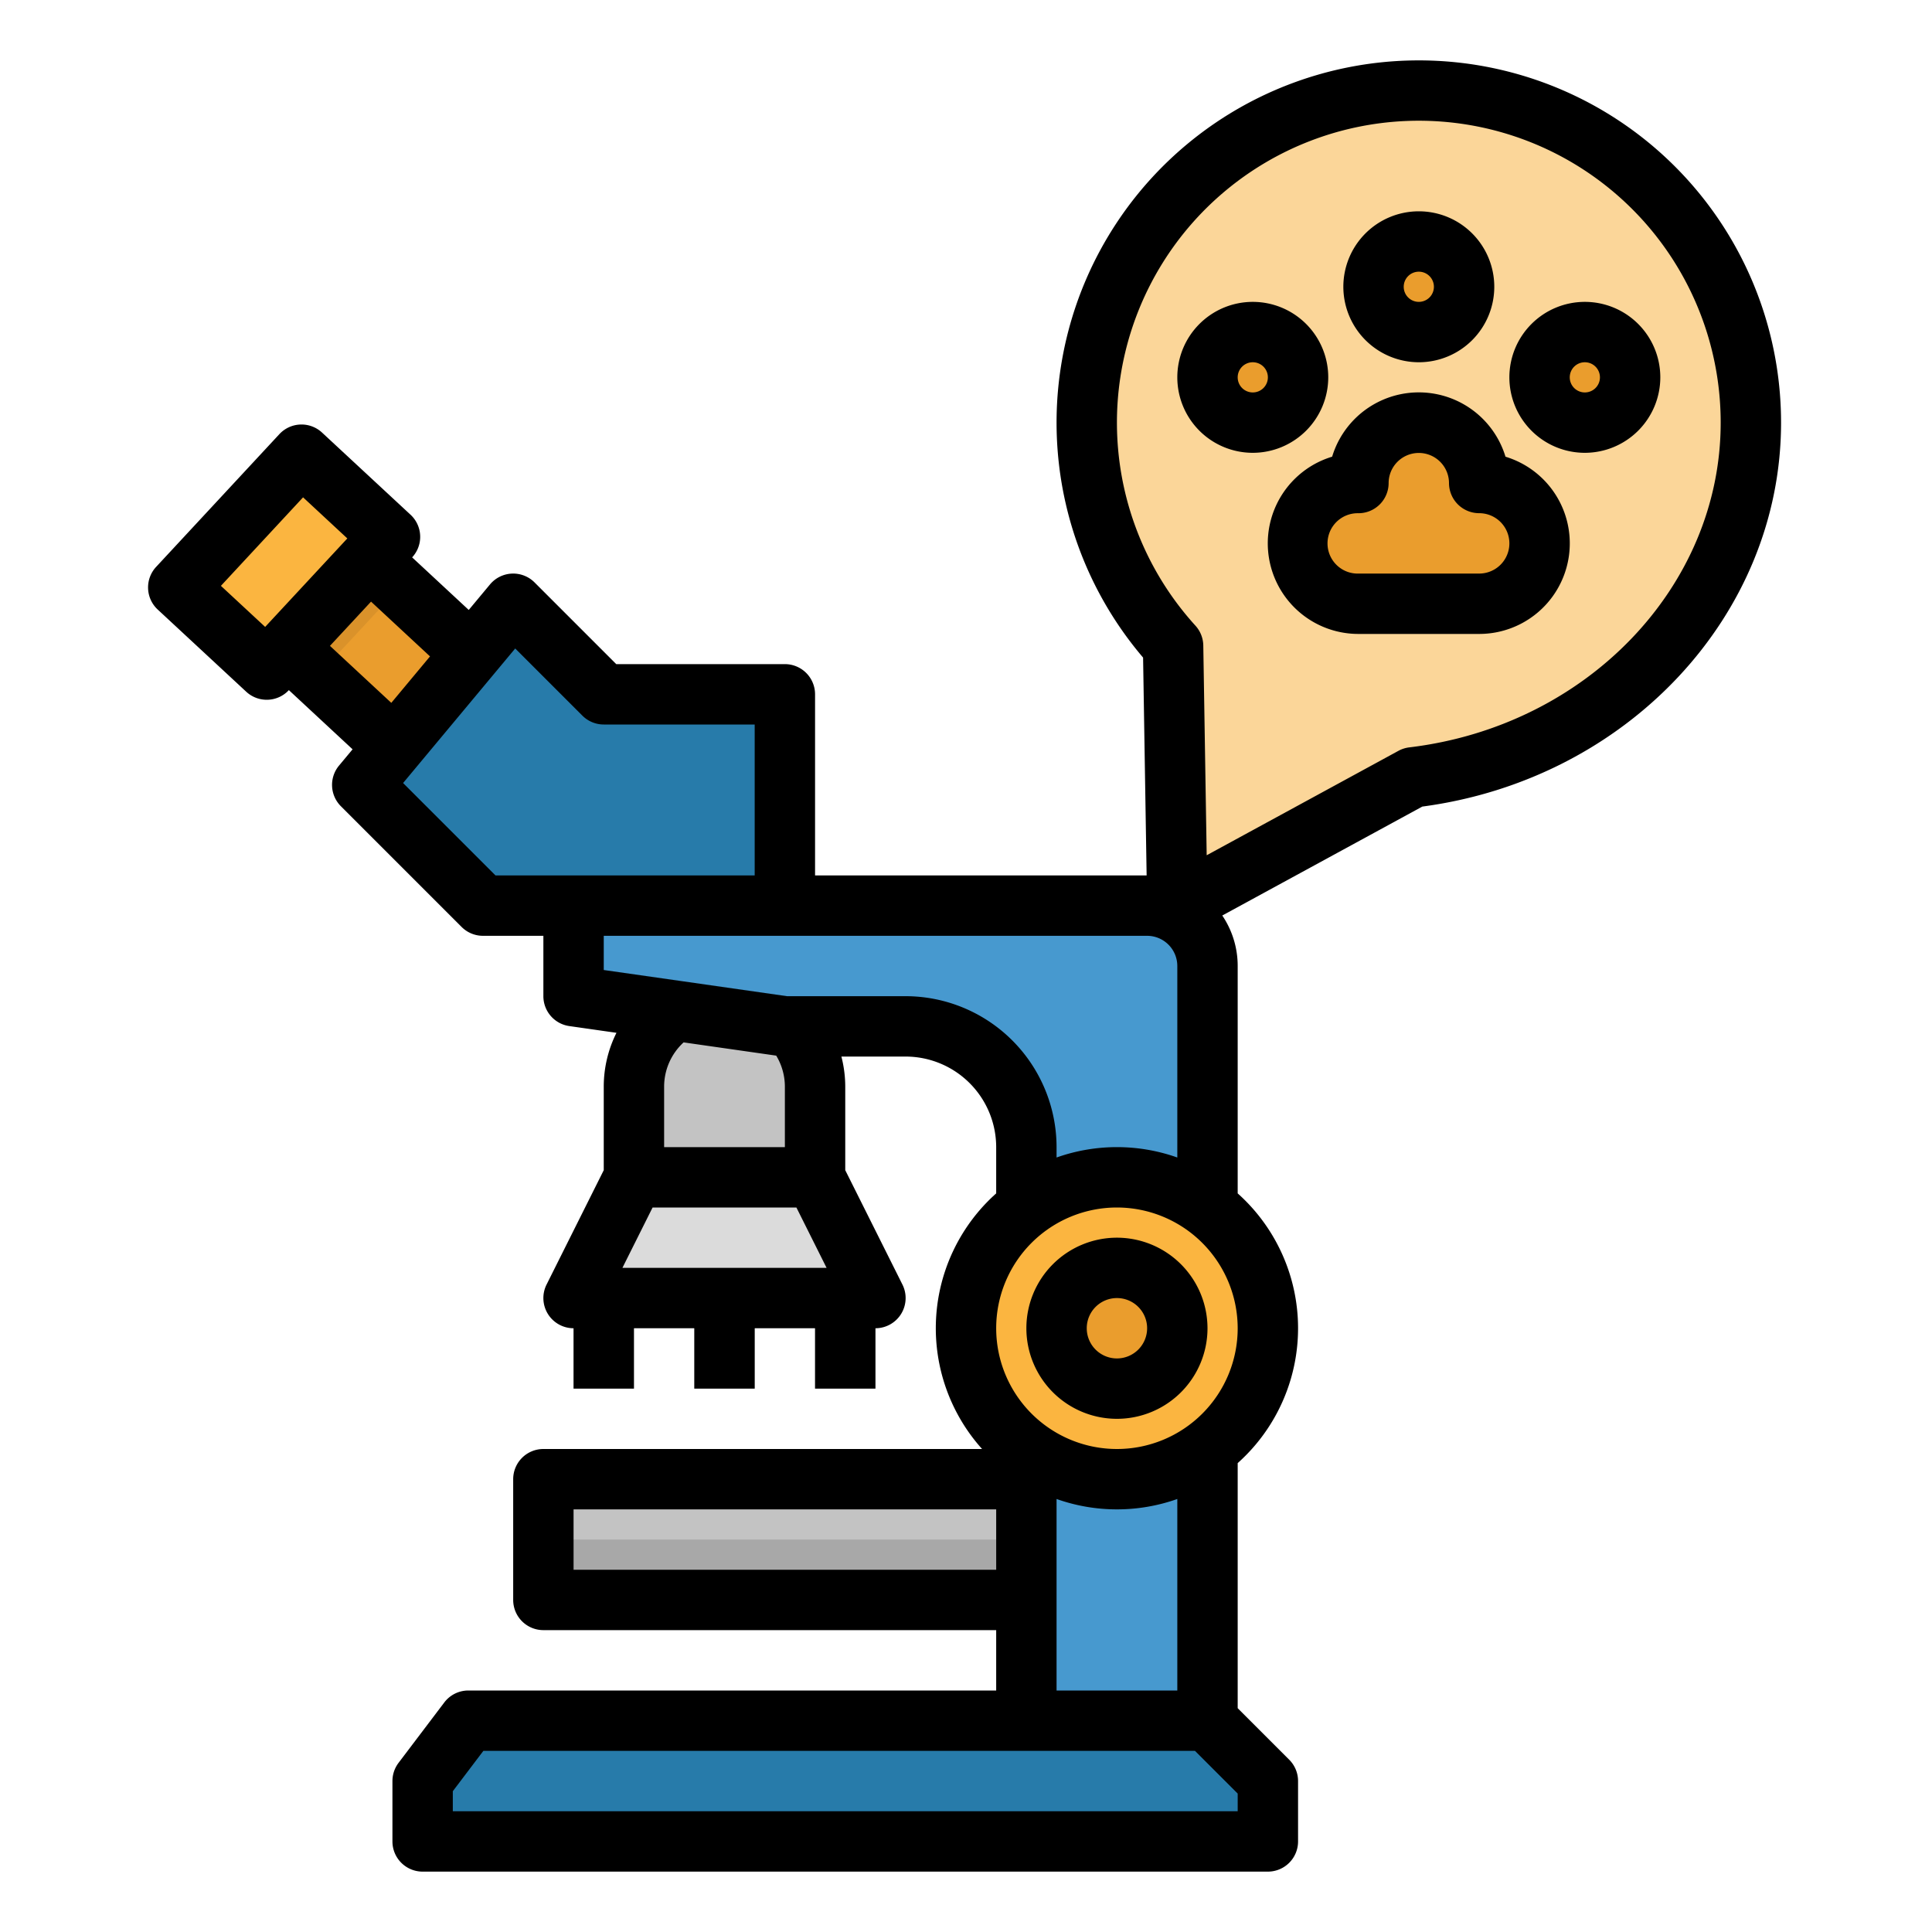 <svg height="512" viewBox="0 0 512 512" width="512" xmlns="http://www.w3.org/2000/svg"><g id="filled_outline" data-name="filled outline"><path d="m144 392h136v32h-136z" fill="#c3c3c3"/><path d="m144 408h136v16h-136z" fill="#a8a8a8"/><path d="m376 24a88 88 0 0 0 -65.119 147.191l1.119 68.809 62.424-34c50.176-6 89.576-45.4 89.576-94a88 88 0 0 0 -88-88z" fill="#fbd699"/><path d="m144.81 191.68-21.78 23.45-38.81-36.03-8.09-7.52 21.78-23.45 8.09 7.51z" fill="#ea9d2d"/><path d="m51.294 132.972h48v32h-48z" fill="#fbb540" transform="matrix(.68 -.733 .733 .68 -85.108 102.789)"/><path d="m75.061 158.092h32.008v11.042h-32.008z" fill="#da922a" transform="matrix(.68 -.733 .733 .68 -90.799 119.032)"/><g fill="#c3c3c3"><path d="m192 264a24 24 0 0 1 24 24v24a0 0 0 0 1 0 0h-48a0 0 0 0 1 0 0v-24a24 24 0 0 1 24-24z"/><path d="m168 368h-16v-24l16-8z"/><path d="m184 336h16v32h-16z"/><path d="m232 368h-16v-32l16 8z"/></g><path d="m152 344h16v8h-16z" fill="#a8a8a8"/><path d="m184 344h16v8h-16z" fill="#a8a8a8"/><path d="m216 344h16v8h-16z" fill="#a8a8a8"/><path d="m392 160a16 16 0 0 0 0-32 16 16 0 0 0 -32 0v.012a16 16 0 1 0 .31 31.988z" fill="#ea9d2d"/><circle cx="376" cy="75.997" fill="#ea9d2d" r="12"/><circle cx="332" cy="99.997" fill="#ea9d2d" r="12"/><circle cx="420" cy="99.997" fill="#ea9d2d" r="12"/><path d="m136 160 24 24h48v56 8h-56v-8h-24l-32-32z" fill="#277baa"/><path d="m152 240v24l56 8h32a32 32 0 0 1 32 32v152h48v-200a16 16 0 0 0 -16-16z" fill="#4799cf"/><circle cx="296" cy="352" fill="#fbb540" r="40"/><circle cx="296" cy="352" fill="#ea9d2d" r="16"/><path d="m336 488h-224v-16l12.117-16h195.883l16 16z" fill="#277baa"/><path d="m232 344h-80l16-32h48z" fill="#dbdbdb"/><path d="m398.969 121.027a24 24 0 0 0 -45.939 0 24 24 0 0 0 6.97 46.973h.383 31.617a24 24 0 0 0 6.969-46.969zm-6.969 30.973h-31.69-.161a8 8 0 1 1 -.141-15.99 8 8 0 0 0 7.993-8c0-.031 0-.063 0-.094a8 8 0 0 1 15.999.084 8 8 0 0 0 8 8 8 8 0 0 1 0 16z"/><path d="m376 96a20 20 0 1 0 -20-20 20.023 20.023 0 0 0 20 20zm0-24a4 4 0 1 1 -4 4 4 4 0 0 1 4-4z"/><path d="m352 100a20 20 0 1 0 -20 20 20.023 20.023 0 0 0 20-20zm-20 4a4 4 0 1 1 4-4 4 4 0 0 1 -4 4z"/><path d="m440 100a20 20 0 1 0 -20 20 20.023 20.023 0 0 0 20-20zm-20 4a4 4 0 1 1 4-4 4 4 0 0 1 -4 4z"/><path d="m296 328a24 24 0 1 0 24 24 24.028 24.028 0 0 0 -24-24zm0 32a8 8 0 1 1 8-8 8.009 8.009 0 0 1 -8 8z"/><path d="m472 112a96 96 0 1 0 -169.07 62.267l.939 57.733h-87.869v-48a8 8 0 0 0 -8-8h-44.687l-21.656-21.657a8 8 0 0 0 -11.8.536l-5.636 6.764-15-13.933a8 8 0 0 0 -.422-11.3l-23.457-21.775a8 8 0 0 0 -11.306.42l-32.659 35.175a8 8 0 0 0 .419 11.307l23.451 21.772a8 8 0 0 0 11.306-.419l16.887 15.687-3.589 4.306a8 8 0 0 0 .489 10.778l32 32a8 8 0 0 0 5.66 2.339h16v16a8 8 0 0 0 6.869 7.92l12.5 1.785a31.926 31.926 0 0 0 -3.369 14.295v22.111l-15.155 30.311a8 8 0 0 0 7.155 11.578v16h16v-16h16v16h16v-16h16v16h16v-16a8 8 0 0 0 7.155-11.578l-15.155-30.311v-22.111a32.042 32.042 0 0 0 -1.022-8h17.022a24.028 24.028 0 0 1 24 24v12.261a47.9 47.9 0 0 0 -3.739 67.739h-116.261a8 8 0 0 0 -8 8v32a8 8 0 0 0 8 8h120v16h-139.883a8 8 0 0 0 -6.378 3.17l-12.117 16a8 8 0 0 0 -1.622 4.83v16a8 8 0 0 0 8 8h224a8 8 0 0 0 8-8v-16a8 8 0 0 0 -2.343-5.657l-13.657-13.657v-64.947a47.915 47.915 0 0 0 0-71.478v-60.261a23.862 23.862 0 0 0 -4.085-13.379l53.011-28.869c54.312-7.221 95.074-50.709 95.074-101.752zm-401.731 54.136-11.724-10.882 21.773-23.454 11.726 10.89-1.719 1.852zm17.173 5.025 10.887-11.725 15.631 14.517-10.26 12.311zm43.871 60.839-24.49-24.491 29.714-35.657 17.806 17.805a8 8 0 0 0 5.657 2.343h40v40zm33.631 104 8-16h38.112l8 16zm11.056-32v-16a15.915 15.915 0 0 1 5.165-11.757l24.54 3.51a15.941 15.941 0 0 1 2.295 8.247v16zm64-40h-31.431l-28.456-4.069c-.051-.008-.1-.015-.152-.021l-19.961-2.849v-9.061h144a8.009 8.009 0 0 1 8 8v50.752a47.888 47.888 0 0 0 -32 0v-2.752a40.045 40.045 0 0 0 -40-40zm-88 152v-16h112v16zm176 64h-208v-5.312l8.094-10.688h188.593l11.313 11.313zm-48-32v-50.752a47.888 47.888 0 0 0 32 0v50.752zm48-96a32 32 0 1 1 -32-32 32.036 32.036 0 0 1 32 32zm42.6-153.021-50.815 27.672-.9-55.589a8.007 8.007 0 0 0 -2.08-5.253 80 80 0 1 1 139.195-53.809c0 43.433-35.479 80.432-82.525 86.062a7.99 7.99 0 0 0 -2.875.917z"/></g></svg>